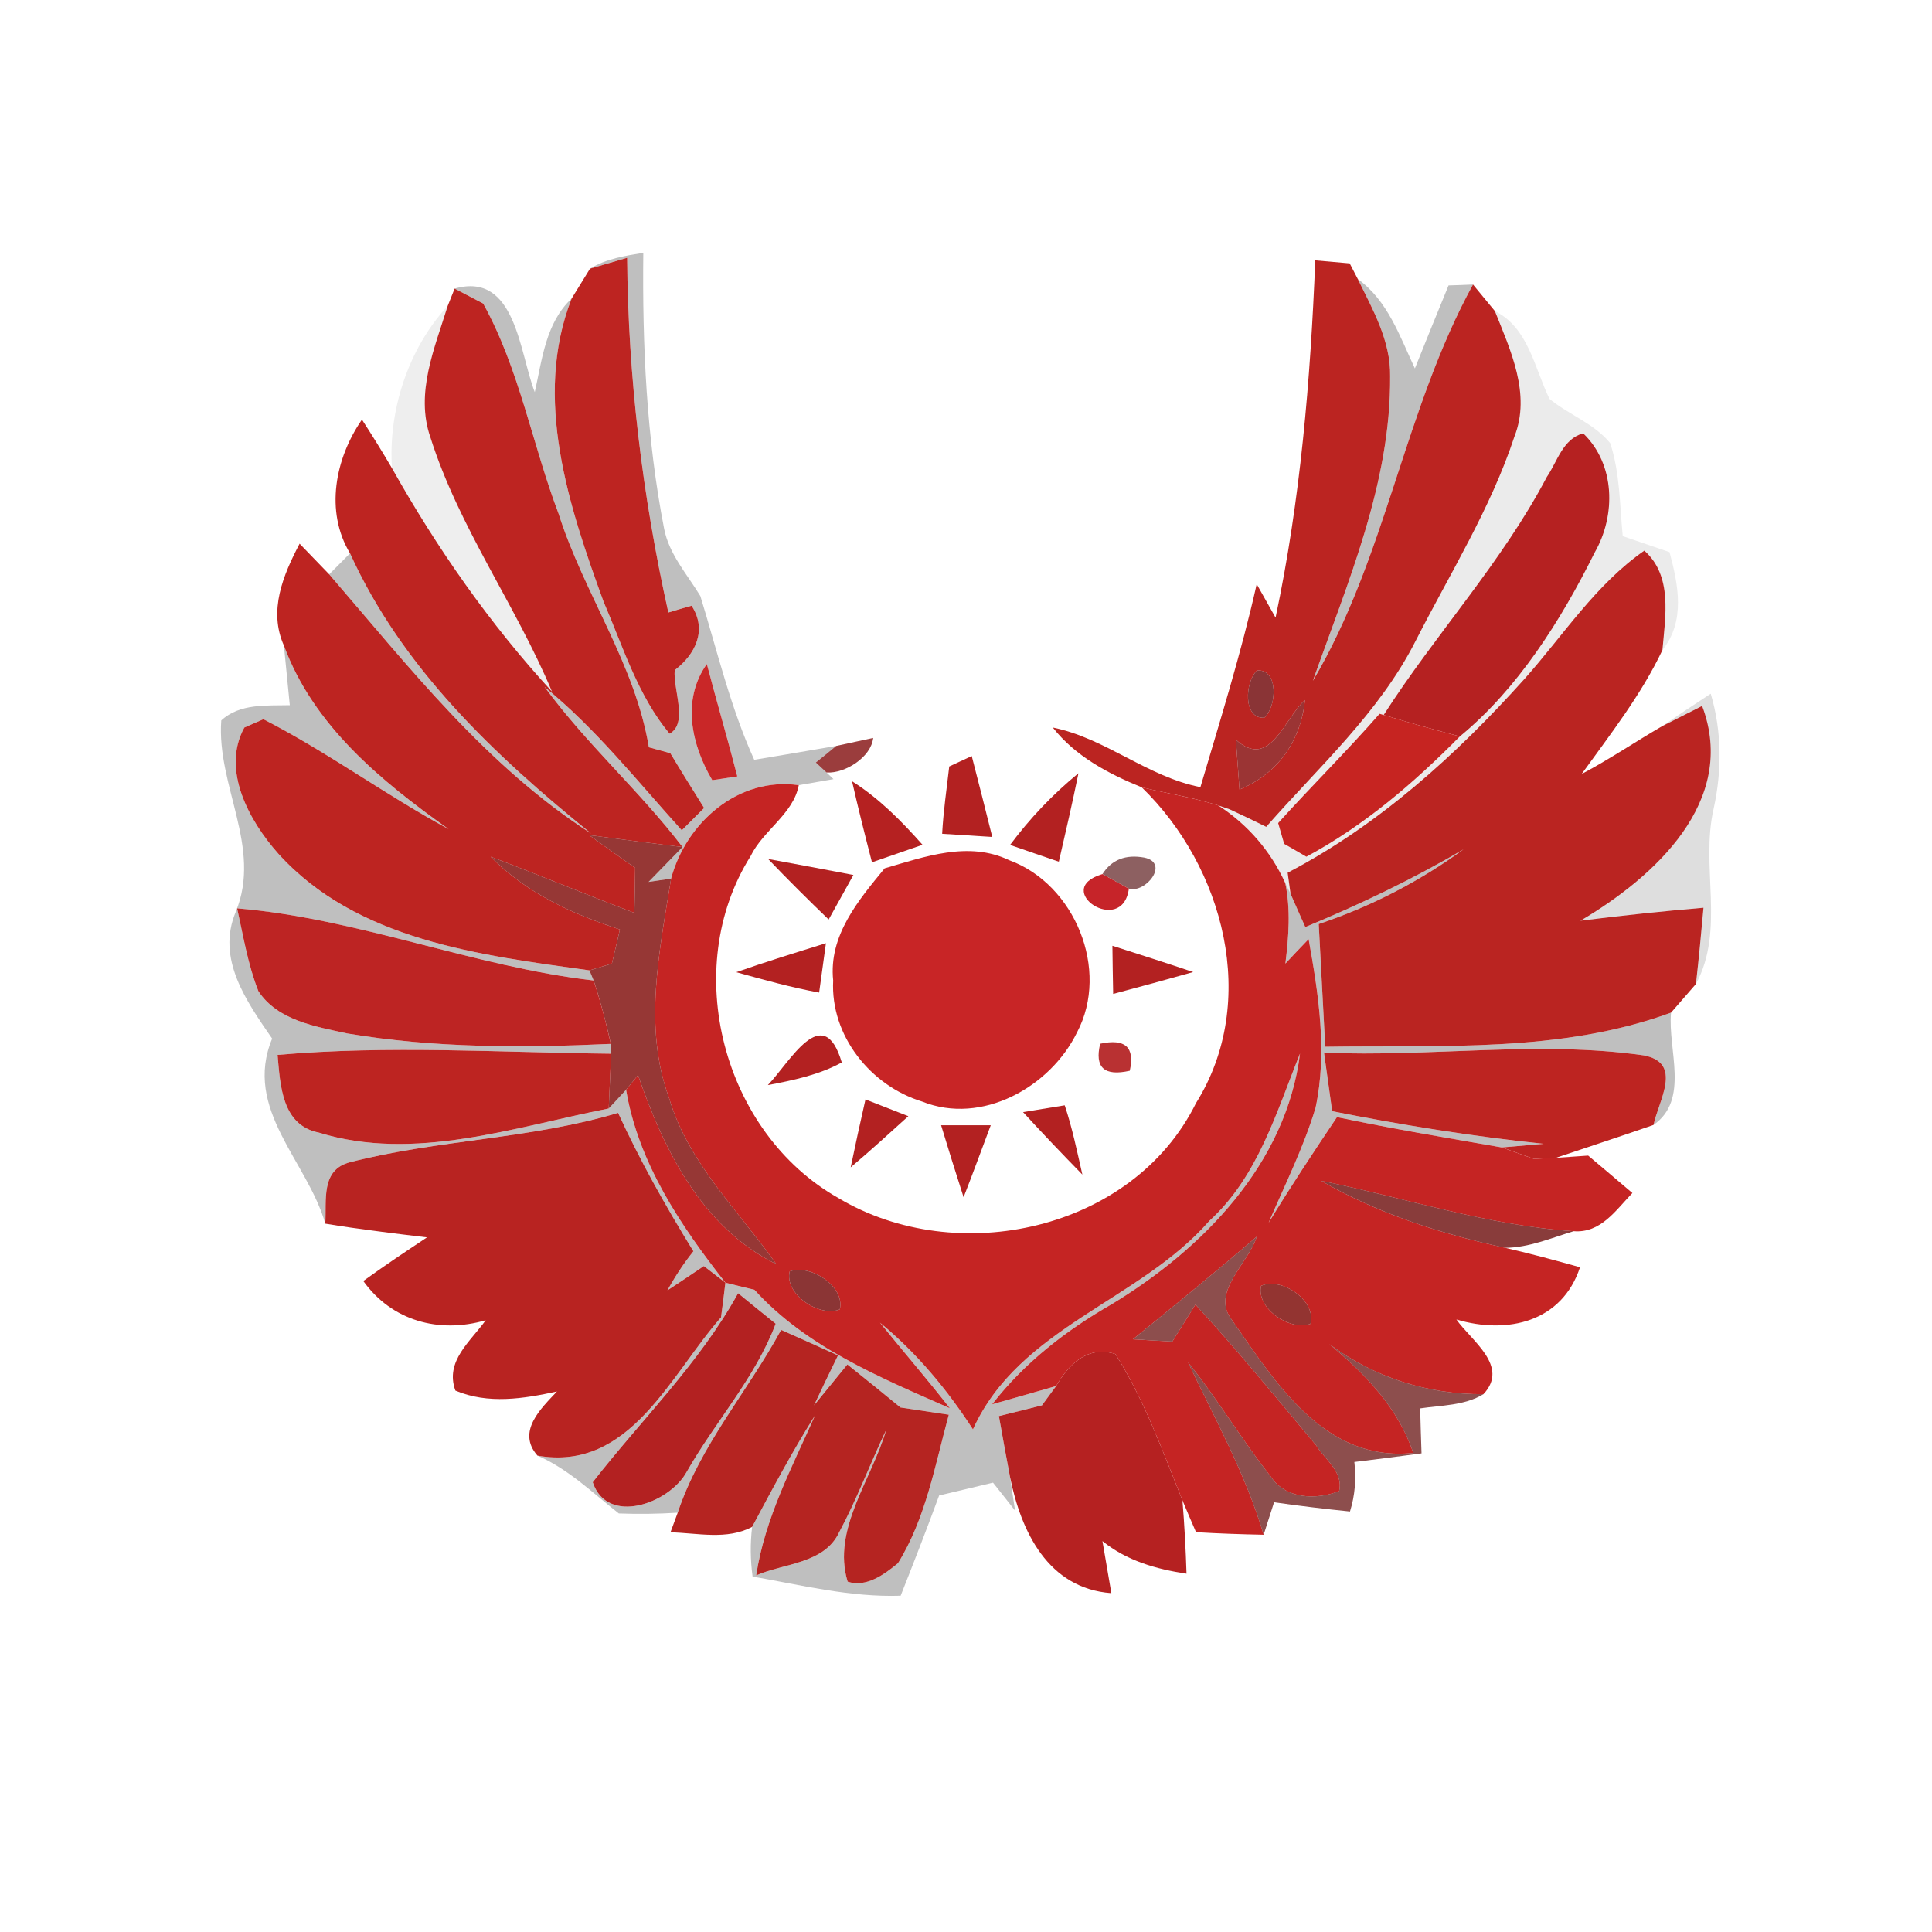 <svg xmlns="http://www.w3.org/2000/svg" width="128pt" height="128pt" viewBox="0 0 128 128"><g fill="#020000"><path d="M39.09 17.8c1.07-.66 2.31-.85 3.53-1.05-.07 6.11.21 12.27 1.38 18.28.33 1.7 1.53 3.02 2.4 4.46 1.12 3.64 1.99 7.37 3.57 10.85 1.81-.3 3.62-.61 5.43-.92-.34.28-1.01.83-1.35 1.1.18.17.53.49.71.66l.46.44-2.3.4c-4-.57-7.46 2.47-8.46 6.19-.38.05-1.12.17-1.49.22l2.25-2.31c-2.84-3.72-6.38-6.84-9.14-10.61 3.41 2.78 6.15 6.25 9.09 9.5l1.48-1.48c-.75-1.2-1.51-2.41-2.24-3.63-.35-.1-1.06-.29-1.42-.39-.92-5.54-4.3-10.18-5.98-15.47-1.75-4.61-2.6-9.6-5-13.93-.47-.25-1.41-.74-1.89-.99 4.06-1.15 4.29 4.27 5.31 6.86.49-2.17.72-4.58 2.44-6.2-2.58 6.6-.18 13.78 2.12 20.09 1.29 2.98 2.26 6.21 4.37 8.74 1.25-.68.23-2.93.34-4.21 1.38-1.05 2.17-2.66 1.12-4.27-.39.11-1.16.33-1.54.45-1.72-7.72-2.67-15.59-2.73-23.5-.62.18-1.85.54-2.46.72m8.1 33.89c.42-.06 1.25-.19 1.66-.25-.64-2.49-1.37-4.96-2.02-7.45-1.69 2.38-1.02 5.36.36 7.7zM89.96 18.49c1.99 1.43 2.78 3.8 3.78 5.92.73-1.83 1.48-3.67 2.23-5.5.41-.01 1.22-.04 1.62-.06-4.56 8.31-5.75 18.05-10.61 26.26 2.31-6.54 5.18-13.12 5.12-20.19.04-2.33-1.15-4.41-2.14-6.43zM23.19 36.66c3.46 7.62 9.58 13.39 15.97 18.56-6.94-4.46-12.04-11.01-17.35-17.17.34-.35 1.04-1.04 1.38-1.39zM18.81 42.77c1.96 5.32 6.44 8.98 10.91 12.16-4.18-2.26-8.03-5.11-12.27-7.28-.31.14-.94.41-1.26.55-1.55 2.8.32 6.19 2.24 8.35 5.2 5.76 13.37 6.73 20.62 7.74l.28.67c-8.02-.93-15.58-4.11-23.62-4.78.41 1.84.71 3.72 1.41 5.49 1.28 1.94 3.78 2.34 5.89 2.8 5.76.97 11.64.96 17.46.69 0 .16.01.49.02.65-7.37-.08-14.75-.57-22.1.08.18 2 .27 4.66 2.74 5.15 6.31 1.95 12.96-.37 19.2-1.6.29-.31.87-.93 1.15-1.24.81 4.84 3.61 9 6.58 12.78-.36-.27-1.07-.83-1.43-1.1-.8.54-1.6 1.08-2.41 1.61.5-.91 1.07-1.78 1.72-2.59-1.83-2.97-3.54-6.01-4.99-9.17-5.8 1.74-11.93 1.77-17.76 3.27-1.96.5-1.54 2.53-1.64 4.07-1.18-4.14-5.46-7.58-3.52-12.26-1.69-2.46-3.72-5.28-2.41-8.4 1.76-4.27-1.28-8.35-.96-12.68 1.24-1.14 3-.97 4.54-1.01l-.39-3.95zM86.48 61.42c3.6-1.49 7.12-3.17 10.48-5.15-2.92 2.14-6.16 3.8-9.59 4.95.14 2.71.29 5.42.43 8.13 7.65-.12 15.59.42 22.91-2.26-.23 2.44 1.25 5.76-1.16 7.44.34-1.63 1.98-4.11-.65-4.61-7-1-14.13.13-21.18-.18l.54 3.88c4.64.92 9.31 1.67 14.01 2.16l-2.77.24c-3.65-.64-7.3-1.24-10.92-2.01-1.55 2.31-3.09 4.63-4.53 7 1.08-2.52 2.32-4.99 3.11-7.62.79-3.69.2-7.51-.46-11.17-.51.53-1.03 1.07-1.54 1.62.22-1.78.36-3.58-.01-5.34.09.18.26.53.35.71.24.55.73 1.66.98 2.21z" opacity=".25"/><path d="M80.12 80.89c3.22-2.93 4.44-7.19 6.01-11.09-.92 7.32-6.44 12.94-12.48 16.61-3.01 1.72-5.78 3.87-7.92 6.63 1.06-.3 3.18-.9 4.24-1.21-.23.32-.71.96-.94 1.28-.71.18-2.14.53-2.85.71.24 1.35.48 2.7.74 4.05.08.55.25 1.65.33 2.21-.36-.47-1.1-1.39-1.46-1.85-1.19.28-2.39.57-3.57.85-.82 2.23-1.68 4.44-2.55 6.64-3.33.11-6.56-.7-9.81-1.27-.15-1.1-.16-2.2-.03-3.29 1.33-2.49 2.66-4.99 4.17-7.39-1.53 3.45-3.33 6.83-3.9 10.6 1.84-.8 4.51-.77 5.49-2.84 1.18-2.2 2.05-4.54 3.12-6.79-.95 3.27-3.61 6.6-2.55 10.05 1.25.4 2.42-.48 3.33-1.22 1.85-2.98 2.46-6.51 3.37-9.84l-3.2-.48c-1.17-.96-2.34-1.91-3.52-2.85-.74.91-1.47 1.81-2.21 2.71.52-1.11 1.05-2.21 1.59-3.31-1.26-.57-2.51-1.14-3.77-1.69-2.21 4.08-5.37 7.65-6.85 12.11-1.3.08-2.6.1-3.9.05-1.74-1.36-3.33-2.94-5.39-3.83 6.13 1.08 8.81-5.37 12.16-9.16.08-.58.22-1.72.29-2.3.48.12 1.44.36 1.92.47 3.45 3.81 8.35 5.82 12.95 7.85-1.5-1.93-3.1-3.77-4.63-5.67 2.43 2 4.45 4.43 6.16 7.07 3.07-6.77 11.01-8.49 15.66-13.81M48.9 85.68c-2.57 4.66-6.4 8.37-9.63 12.52.96 2.9 5.06 1.41 6.21-.66 1.89-3.33 4.55-6.23 5.91-9.84-.62-.5-1.87-1.51-2.49-2.02z" opacity=".25"/></g><path fill="#bb2421" d="M87.14 17.25l2.28.2c.13.26.41.78.54 1.04.99 2.02 2.18 4.1 2.14 6.43.06 7.07-2.81 13.65-5.12 20.19 4.86-8.21 6.05-17.95 10.61-26.26.36.44 1.09 1.32 1.45 1.76 1.03 2.59 2.4 5.49 1.3 8.3-1.58 4.79-4.29 9.11-6.57 13.59-2.41 4.74-6.42 8.33-9.88 12.28-.8-.4-1.61-.78-2.42-1.16l-.76-.26c-1.66-.52-3.38-.79-5.07-1.2-2.2-.89-4.4-2.06-5.89-3.96 3.5.71 6.26 3.26 9.78 3.95 1.32-4.46 2.71-8.91 3.73-13.45.42.74.83 1.48 1.25 2.22 1.65-7.8 2.31-15.72 2.63-23.67m-3.85 27.17c-.81.71-.96 3.22.47 3.13.83-.71.97-3.23-.47-3.13m-1.41 4.59l.24 3.3c2.54-1.05 4.05-3.2 4.34-5.93-1.38 1.21-2.32 4.67-4.58 2.63z"/><g fill="#bd2421"><path d="M39.09 17.8c.61-.18 1.84-.54 2.46-.72.06 7.91 1.01 15.78 2.73 23.5.38-.12 1.15-.34 1.54-.45 1.05 1.61.26 3.22-1.12 4.27-.11 1.28.91 3.53-.34 4.21-2.11-2.53-3.08-5.76-4.37-8.74-2.3-6.31-4.7-13.49-2.12-20.09.3-.49.91-1.48 1.22-1.98z"/><path d="M30.12 19.12c.48.25 1.42.74 1.89.99 2.4 4.33 3.25 9.32 5 13.93 1.68 5.29 5.06 9.93 5.98 15.47.36.1 1.07.29 1.42.39.73 1.22 1.49 2.43 2.24 3.63l-1.48 1.48c-2.94-3.25-5.68-6.72-9.09-9.5 2.76 3.77 6.3 6.89 9.14 10.61-2.07-.25-4.13-.52-6.19-.79 1.01.73 2.03 1.45 3.05 2.17-.01.75-.03 2.24-.05 2.98-3.18-1.2-6.33-2.52-9.52-3.72 2.35 2.4 5.41 3.8 8.56 4.82-.13.56-.39 1.69-.53 2.26-.37.11-1.12.34-1.49.45-7.25-1.01-15.42-1.98-20.62-7.74-1.92-2.16-3.79-5.55-2.24-8.35.32-.14.95-.41 1.26-.55 4.24 2.17 8.09 5.02 12.27 7.28-4.47-3.18-8.95-6.84-10.91-12.16-1.04-2.32-.05-4.67 1.04-6.75.49.51 1.47 1.52 1.96 2.03 5.31 6.16 10.41 12.71 17.35 17.17-6.39-5.17-12.51-10.94-15.97-18.56-1.68-2.79-.98-6.3.79-8.86.69 1.06 1.35 2.13 1.99 3.22 2.98 5.3 6.49 10.33 10.6 14.8-2.41-5.75-6.17-10.88-8.06-16.86-1.01-2.92.29-5.91 1.15-8.69l.46-1.15zM18.39 69.89c7.35-.65 14.73-.16 22.1-.08l-.16 3.63c-6.24 1.23-12.89 3.55-19.2 1.6-2.47-.49-2.56-3.15-2.74-5.15zM87.72 69.74c7.05.31 14.18-.82 21.18.18 2.63.5.99 2.98.65 4.61-2.15.75-4.31 1.45-6.47 2.18-.36.01-1.09.05-1.45.07l-2.13-.76 2.77-.24c-4.7-.49-9.37-1.24-14.01-2.16l-.54-3.88z"/></g><path d="M25.97 31.02c-.26-3.8 1.07-7.92 3.69-10.75-.86 2.78-2.16 5.77-1.15 8.69 1.89 5.98 5.65 11.11 8.06 16.86-4.11-4.47-7.62-9.5-10.6-14.8z" opacity=".07"/><path d="M99.04 20.61c2.23 1.1 2.62 3.79 3.62 5.82 1.28 1.05 2.96 1.63 4.02 2.93.65 1.98.63 4.1.83 6.16 1.03.35 2.07.71 3.1 1.06.59 2.19 1.06 4.57-.47 6.49.19-2.22.69-4.92-1.2-6.59-3.22 2.24-5.36 5.6-7.93 8.49-4.53 5.05-9.65 9.68-15.7 12.85l.19 1.39c-.09-.18-.26-.53-.35-.71-.96-2.11-2.49-3.88-4.44-5.14l.76.26c.81.38 1.62.76 2.42 1.16 3.46-3.95 7.47-7.54 9.88-12.28 2.28-4.48 4.99-8.8 6.57-13.59 1.1-2.81-.27-5.71-1.3-8.3m3.44 10.99C99.5 37.27 95.11 42 91.67 47.37l-.27-.08c-2.17 2.48-4.51 4.79-6.72 7.24.1.35.3 1.03.4 1.38.37.21 1.1.63 1.47.85 3.82-2.05 7.14-4.9 10.17-7.97 3.83-3.15 6.7-7.69 8.93-12.18 1.42-2.47 1.37-5.85-.76-7.9-1.36.37-1.71 1.87-2.41 2.89z" opacity=".08"/><g fill="#b52121"><path d="M102.48 31.6c.7-1.02 1.05-2.52 2.41-2.89 2.13 2.05 2.18 5.43.76 7.9-2.23 4.49-5.1 9.03-8.93 12.18-1.69-.44-3.38-.92-5.05-1.42 3.44-5.37 7.83-10.1 10.81-15.77zM56.45 51.76c1.79 1.13 3.28 2.64 4.67 4.21-.83.29-2.51.87-3.35 1.16-.46-1.78-.91-3.57-1.32-5.37zM69.97 91.83c.84-1.45 2.1-2.71 3.93-2.12 1.9 3.02 3.11 6.39 4.44 9.69.13 1.62.22 3.24.27 4.86-2.01-.3-3.97-.86-5.57-2.16.15.86.44 2.59.59 3.45-4.19-.31-5.98-4.07-6.71-7.68-.26-1.35-.5-2.7-.74-4.05.71-.18 2.14-.53 2.85-.71.23-.32.71-.96.94-1.28z"/></g><path fill="#ba2421" d="M101.01 44.97c2.57-2.89 4.71-6.25 7.93-8.49 1.89 1.67 1.39 4.37 1.2 6.59-1.41 2.97-3.44 5.56-5.35 8.21 1.83-.97 3.56-2.14 5.35-3.18.66-.33 1.97-1 2.63-1.33 2.39 6.32-3.18 11.35-8.06 14.23 2.71-.34 5.43-.63 8.15-.86-.15 1.68-.31 3.36-.5 5.05-.41.47-1.24 1.43-1.65 1.9-7.32 2.68-15.26 2.14-22.91 2.26-.14-2.71-.29-5.42-.43-8.13 3.43-1.15 6.67-2.81 9.59-4.95-3.36 1.98-6.88 3.66-10.48 5.15-.25-.55-.74-1.66-.98-2.21l-.19-1.39c6.05-3.17 11.17-7.8 15.7-12.85z"/><path fill="#781417" d="M83.29 44.42c1.44-.1 1.3 2.42.47 3.13-1.43.09-1.28-2.42-.47-3.13z" opacity=".86"/><path fill="#c92728" d="M47.19 51.69c-1.38-2.34-2.05-5.32-.36-7.7.65 2.49 1.38 4.96 2.02 7.45-.41.06-1.24.19-1.66.25z"/><path fill="#8f1b1b" d="M81.88 49.01c2.26 2.04 3.2-1.42 4.58-2.63-.29 2.73-1.8 4.88-4.34 5.93l-.24-3.3z" opacity=".89"/><path fill="#010000" d="M110.14 48.1c1.06-.73 2.12-1.44 3.2-2.14.74 2.5.75 5.1.19 7.63-.88 3.83.78 8-1.17 11.6.19-1.69.35-3.37.5-5.05-2.72.23-5.44.52-8.15.86 4.88-2.88 10.45-7.91 8.06-14.23-.66.33-1.97 1-2.63 1.33z" opacity=".13"/><path fill="#c62421" d="M91.4 47.29l.27.08c1.67.5 3.36.98 5.05 1.42-3.03 3.07-6.35 5.92-10.17 7.97-.37-.22-1.1-.64-1.47-.85-.1-.35-.3-1.03-.4-1.38 2.21-2.45 4.55-4.76 6.72-7.24z"/><path fill="#89191a" d="M55.4 49.42c.61-.13 1.83-.4 2.45-.53-.13 1.27-1.86 2.37-3.09 2.29-.18-.17-.53-.49-.71-.66.34-.27 1.01-.82 1.35-1.1z" opacity=".84"/><g fill="#b32121"><path d="M62.89 50.78c.37-.17 1.12-.52 1.49-.69.46 1.79.92 3.57 1.36 5.36-.83-.05-2.49-.16-3.32-.21.08-1.5.3-2.98.47-4.46zM66.92 55.98c1.31-1.76 2.83-3.36 4.53-4.75-.4 1.96-.85 3.91-1.3 5.86-.81-.27-2.42-.83-3.23-1.11zM50.89 56.91c1.88.34 3.76.7 5.65 1.06-.41.74-1.23 2.21-1.64 2.95-1.36-1.31-2.7-2.64-4.01-4.01zM48.78 64.41c1.96-.69 3.95-1.3 5.94-1.92-.11.82-.34 2.45-.45 3.27-1.86-.34-3.68-.85-5.49-1.35zM73.7 62.66c1.78.57 3.57 1.14 5.35 1.74-1.77.5-3.53.98-5.3 1.45-.02-.79-.04-2.39-.05-3.19zM50.87 71.89c1.44-1.48 3.67-5.65 4.9-1.5-1.52.83-3.22 1.18-4.9 1.5zM57.34 72.84c.71.28 2.13.83 2.84 1.11-1.26 1.14-2.52 2.29-3.82 3.39.31-1.5.64-3 .98-4.5zM67.78 73.68c.69-.11 2.07-.34 2.76-.45.5 1.5.82 3.05 1.17 4.59-1.33-1.36-2.65-2.74-3.93-4.14zM62.35 74.55h3.29c-.6 1.59-1.18 3.19-1.8 4.77-.51-1.59-1.01-3.18-1.49-4.77zM48.9 85.68c.62.51 1.87 1.52 2.49 2.02-1.36 3.61-4.02 6.51-5.91 9.84-1.15 2.07-5.25 3.56-6.21.66 3.23-4.15 7.06-7.86 9.63-12.52z"/></g><path fill="#c52423" d="M44.46 58.21c1-3.72 4.46-6.76 8.46-6.19-.35 1.9-2.36 2.99-3.19 4.7-4.7 7.47-1.84 18.33 5.81 22.65 7.86 4.7 19.52 2.16 23.7-6.29 4.21-6.74 1.85-15.63-3.6-20.92 1.69.41 3.41.68 5.07 1.2 1.95 1.26 3.48 3.03 4.44 5.14.37 1.76.23 3.56.01 5.34.51-.55 1.03-1.09 1.54-1.62.66 3.66 1.25 7.48.46 11.17-.79 2.63-2.03 5.1-3.11 7.62 1.44-2.37 2.98-4.69 4.53-7 3.62.77 7.27 1.37 10.92 2.01l2.13.76c.36-.02 1.09-.06 1.45-.07l2.14-.15c.98.83 1.96 1.65 2.93 2.48-1.1 1.14-2.09 2.67-3.89 2.53-5.71-.37-11.16-2.21-16.73-3.34 3.77 2.18 7.95 3.52 12.19 4.44 1.66.38 3.32.83 4.96 1.29-1.19 3.61-4.77 4.47-8.19 3.46.98 1.4 3.54 3.09 1.79 4.95-3.7.02-7.24-1.11-10.21-3.32 2.36 1.97 4.57 4.22 5.56 7.21-5.86.63-9.13-4.67-12.02-8.82-1.43-1.83 1.12-3.73 1.65-5.51-2.69 2.32-5.45 4.56-8.2 6.8.66.04 1.96.12 2.61.15.39-.61 1.15-1.84 1.53-2.45 2.77 3.01 5.36 6.18 7.99 9.32.59.95 1.83 1.77 1.53 3.04-1.52.6-3.57.53-4.53-.97-1.94-2.44-3.52-5.14-5.48-7.56 1.79 3.75 3.82 7.41 5.01 11.42-1.5-.03-2.99-.08-4.48-.17-.23-.52-.68-1.58-.9-2.11-1.33-3.3-2.54-6.67-4.44-9.69-1.83-.59-3.09.67-3.93 2.12-1.06.31-3.18.91-4.24 1.21 2.14-2.76 4.91-4.91 7.92-6.63 6.04-3.67 11.56-9.29 12.48-16.61-1.57 3.9-2.79 8.16-6.01 11.09-4.65 5.32-12.59 7.04-15.66 13.81-1.71-2.64-3.73-5.07-6.16-7.07 1.53 1.9 3.13 3.74 4.63 5.67-4.6-2.03-9.5-4.04-12.95-7.85-.48-.11-1.44-.35-1.92-.47-2.97-3.78-5.77-7.94-6.58-12.78.2-.24.59-.73.79-.97 1.72 4.97 4.22 10.07 9.17 12.53-2.53-3.57-5.86-6.73-7.12-11.04-1.72-4.7-.62-9.74.14-14.51m7.86 26.02c-.37 1.5 1.96 3.07 3.32 2.52.36-1.52-1.95-3.02-3.32-2.52m31.23.96c-.34 1.49 1.92 3.02 3.27 2.52.42-1.52-1.9-3.13-3.27-2.52z"/><path fill="#871a17" d="M39.03 55.33c2.06.27 4.12.54 6.19.79l-2.25 2.31c.37-.05 1.11-.17 1.49-.22-.76 4.77-1.86 9.81-.14 14.51 1.26 4.31 4.59 7.47 7.12 11.04-4.95-2.46-7.45-7.56-9.17-12.53-.2.24-.59.73-.79.97-.28.31-.86.93-1.15 1.24l.16-3.63c-.01-.16-.02-.49-.02-.65-.32-1.42-.68-2.82-1.14-4.2l-.28-.67c.37-.11 1.12-.34 1.49-.45.14-.57.4-1.7.53-2.26-3.15-1.02-6.21-2.42-8.56-4.82 3.19 1.2 6.34 2.52 9.52 3.72.02-.74.04-2.23.05-2.98-1.02-.72-2.04-1.44-3.05-2.17z" opacity=".87"/><path fill="#c82526" d="M58.61 57.53c2.65-.77 5.56-1.83 8.25-.54 4.35 1.59 6.68 7.26 4.5 11.4-1.77 3.63-6.31 6.18-10.27 4.59-3.42-1.05-6.08-4.37-5.89-8.02-.31-2.97 1.66-5.3 3.41-7.43z"/><path fill="#520f10" d="M73.04 57.91c.61-.95 1.53-1.32 2.78-1.09 1.69.36.09 2.37-1.03 2.06-.44-.24-1.32-.73-1.75-.97z" opacity=".66"/><path fill="#c62429" d="M74.79 58.88c-.43 3.21-5.19.05-1.75-.97.43.24 1.31.73 1.75.97z"/><path fill="#bd2423" d="M15.71 60.18c8.04.67 15.6 3.85 23.62 4.78.46 1.38.82 2.78 1.14 4.2-5.82.27-11.7.28-17.46-.69-2.11-.46-4.61-.86-5.89-2.8-.7-1.77-1-3.65-1.41-5.49z"/><path fill="#b42324" d="M72.89 69.15c1.66-.36 2.31.23 1.96 1.79-1.69.38-2.34-.21-1.96-1.79z" opacity=".93"/><path fill="#b82321" d="M23.19 77c5.83-1.5 11.96-1.53 17.76-3.27 1.45 3.16 3.16 6.2 4.99 9.17-.65.81-1.22 1.68-1.72 2.59.81-.53 1.61-1.07 2.41-1.61.36.27 1.07.83 1.43 1.1-.07.58-.21 1.72-.29 2.3-3.35 3.79-6.03 10.24-12.16 9.16-1.41-1.6.25-3.14 1.29-4.25-2.21.48-4.56.86-6.73-.06-.71-1.95 1.01-3.26 2.01-4.66-3.1.9-6.22.04-8.11-2.6 1.38-1 2.8-1.95 4.22-2.89-2.25-.27-4.5-.54-6.74-.91.1-1.54-.32-3.57 1.64-4.07m19.03 10.24c.54.49.54.49 0 0z"/><path fill="#721514" d="M87.53 78.23c5.57 1.13 11.02 2.97 16.73 3.34-1.49.45-2.97 1.09-4.54 1.1-4.24-.92-8.42-2.26-12.19-4.44z" opacity=".83"/><path fill="#671312" d="M75.06 88.73c2.75-2.24 5.51-4.48 8.2-6.8-.53 1.78-3.08 3.68-1.65 5.51 2.89 4.15 6.16 9.45 12.02 8.82-.99-2.99-3.2-5.24-5.56-7.21 2.97 2.21 6.51 3.34 10.21 3.32-1.26.76-2.78.73-4.19.94.02.75.06 2.24.09 2.98-1.48.2-2.97.39-4.45.57.13 1.13.04 2.22-.29 3.28-1.68-.17-3.36-.37-5.03-.61-.17.54-.52 1.61-.69 2.15-1.19-4.01-3.22-7.67-5.01-11.42 1.96 2.42 3.54 5.12 5.48 7.56.96 1.5 3.01 1.57 4.53.97.3-1.27-.94-2.09-1.53-3.04-2.63-3.14-5.22-6.31-7.99-9.32-.38.61-1.14 1.84-1.53 2.45-.65-.03-1.95-.11-2.61-.15z" opacity=".75"/><path fill="#791616" d="M52.32 84.23c1.37-.5 3.68 1 3.32 2.52-1.36.55-3.69-1.02-3.32-2.52z" opacity=".86"/><path fill="#851916" d="M83.55 85.19c1.37-.61 3.69 1 3.27 2.52-1.35.5-3.61-1.03-3.27-2.52z" opacity=".88"/><path fill="#410b0b" d="M42.22 87.24c.54.49.54.49 0 0z" opacity=".73"/><path fill="#b52421" d="M44.9 100.22c1.48-4.46 4.64-8.03 6.85-12.11 1.26.55 2.51 1.12 3.77 1.69-.54 1.1-1.07 2.2-1.59 3.31.74-.9 1.47-1.8 2.21-2.71 1.18.94 2.35 1.89 3.52 2.85l3.2.48c-.91 3.33-1.52 6.86-3.37 9.84-.91.74-2.08 1.62-3.33 1.22-1.06-3.45 1.6-6.78 2.55-10.05-1.07 2.25-1.94 4.59-3.12 6.79-.98 2.07-3.65 2.04-5.49 2.84.57-3.77 2.37-7.15 3.9-10.6-1.51 2.4-2.84 4.9-4.17 7.39-1.68.89-3.62.4-5.41.36l.48-1.3z"/></svg>